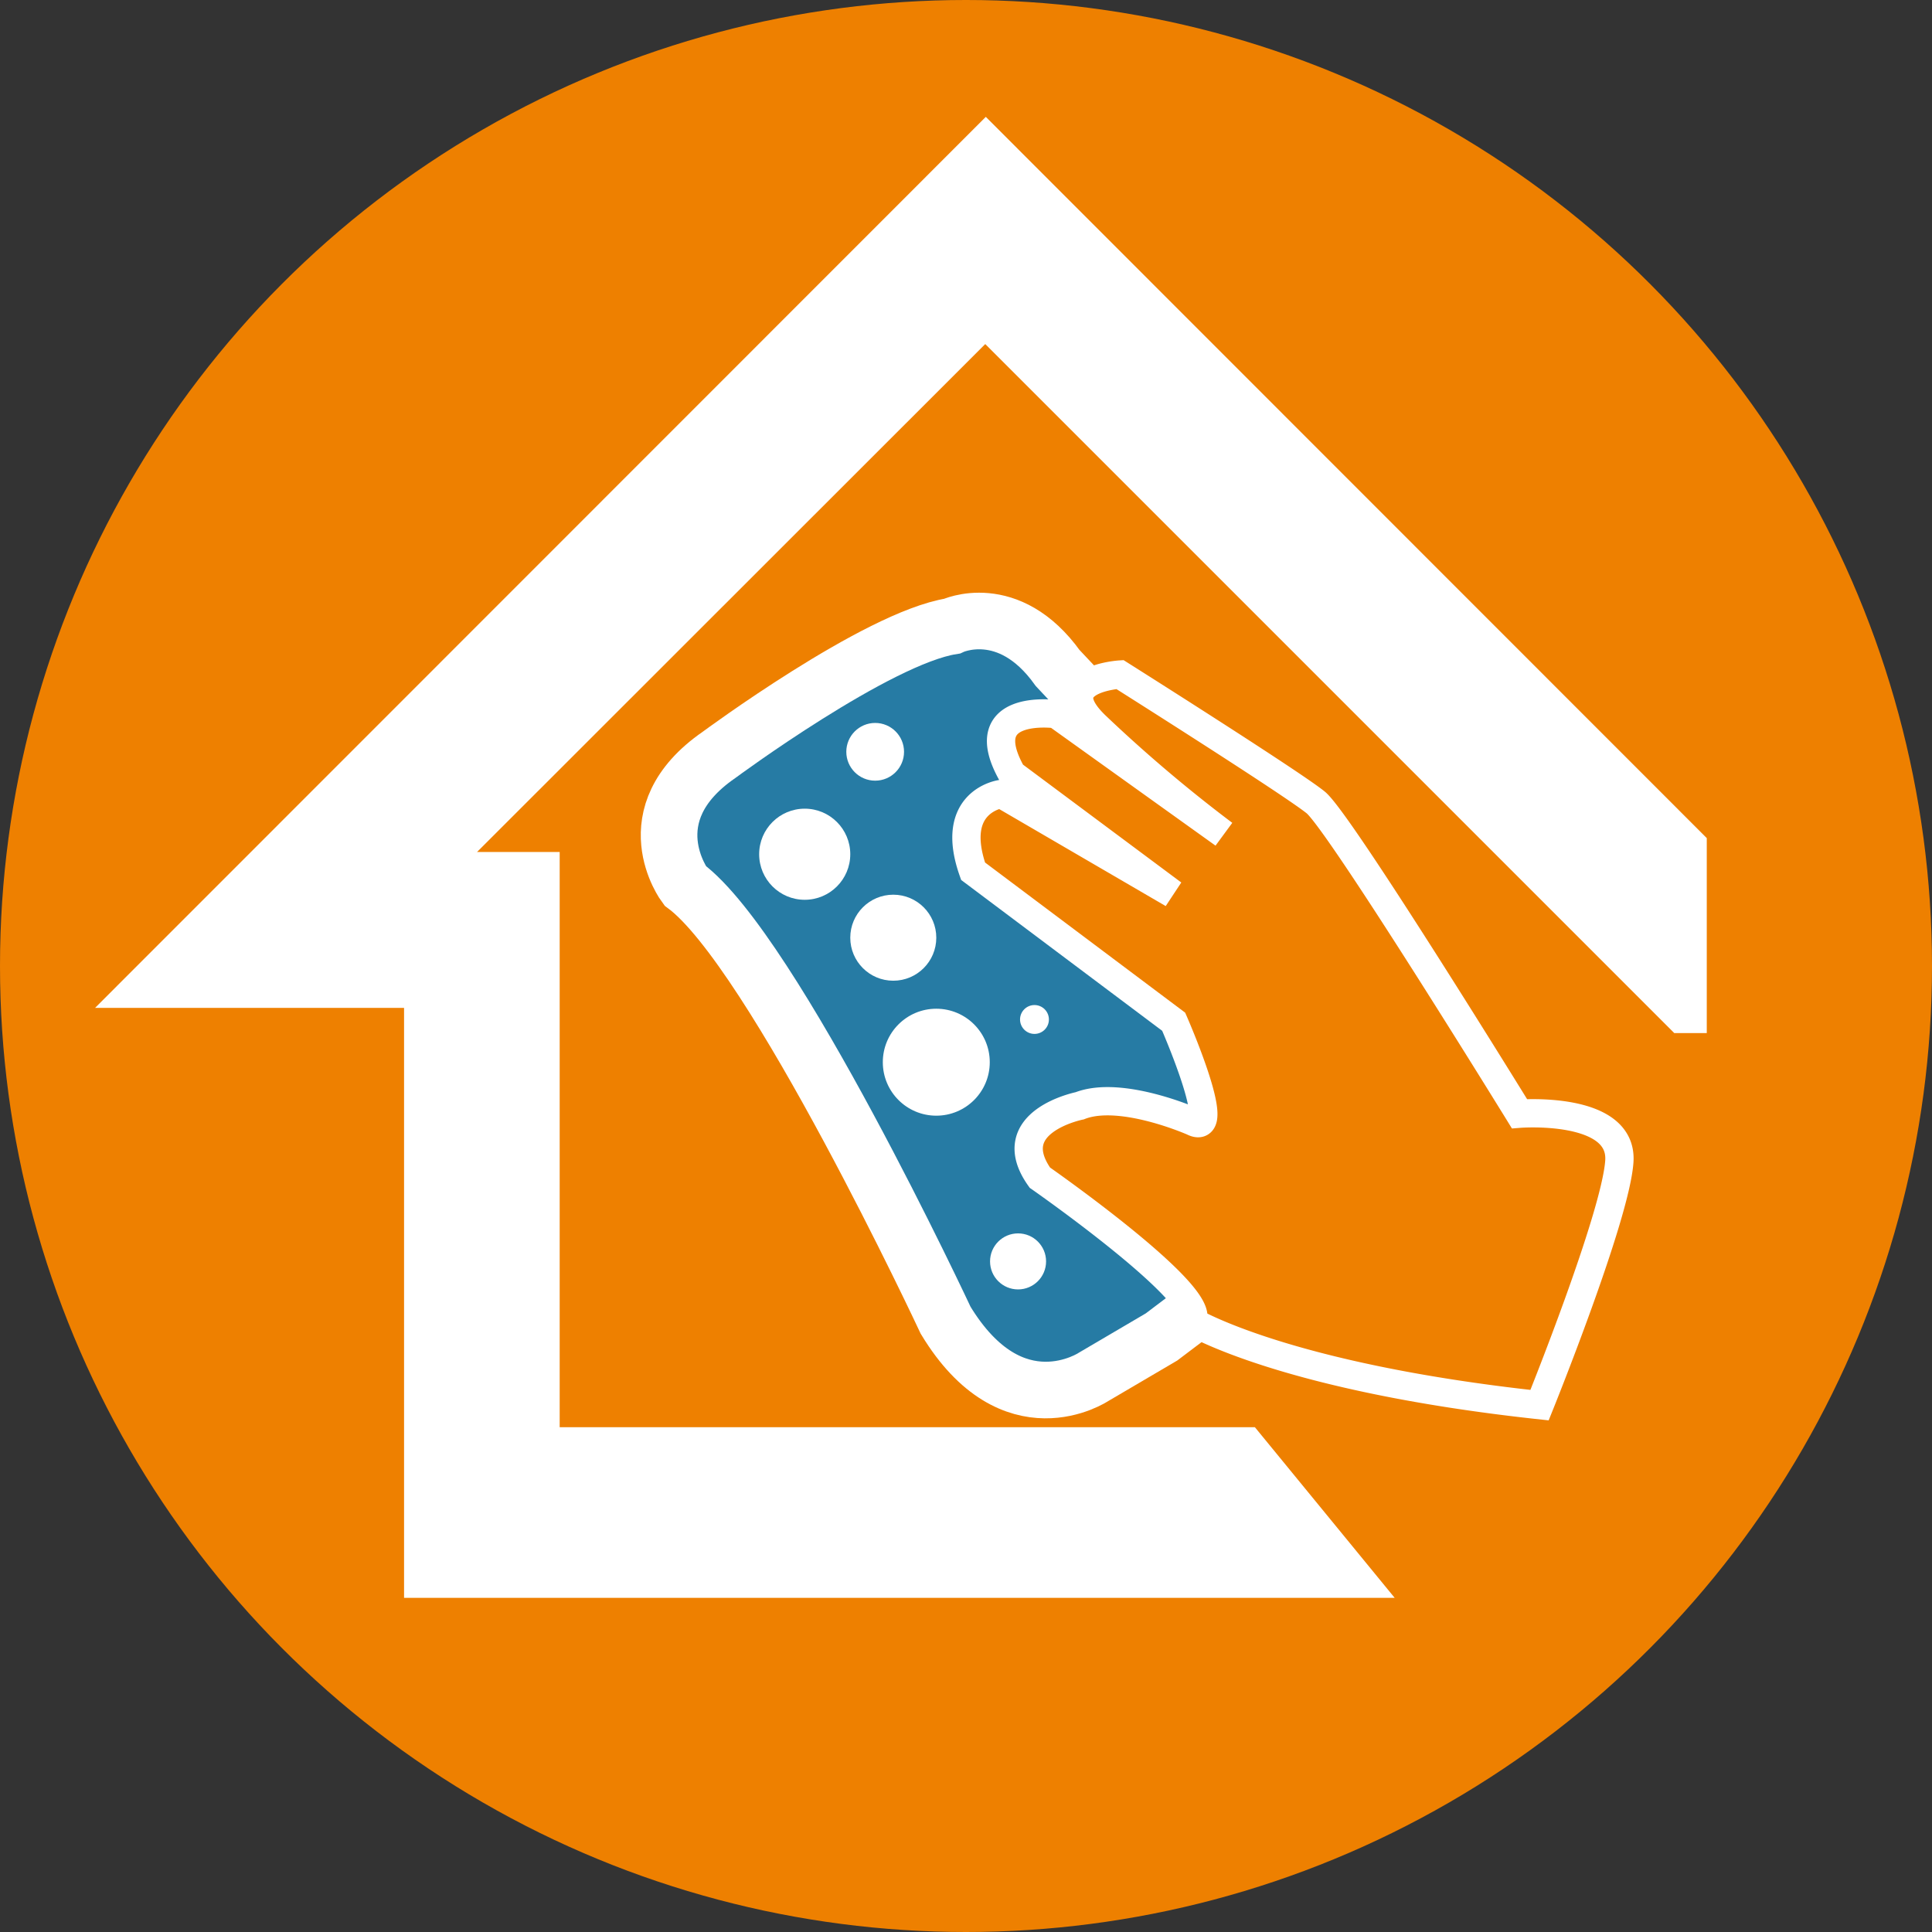 <svg xmlns="http://www.w3.org/2000/svg" viewBox="0 0 68.28 68.28"><rect x="0" y="0" width="68.28" height="68.28" fill="#333333" stroke="none"/><defs><style>.cls-1,.cls-4{fill:#ee8000;}.cls-2{fill:#fff;}.cls-3{fill:#267ba4;stroke-width:2px;}.cls-3,.cls-4{stroke:#fff;stroke-miterlimit:10;}</style></defs><title>hjb_logo</title><g id="Ebene_2" data-name="Ebene 2"><g id="Ebene_1-2" data-name="Ebene 1"><circle class="cls-1" cx="34.14" cy="34.14" r="34.14"/><polygon class="cls-2" points="49.29 56.47 14.28 56.47 14.28 35.62 3.36 35.62 34.84 4.13 60.32 29.62 60.32 36.51 59.17 36.51 34.82 12.16 16.86 30.11 19.78 30.11 19.78 50.44 44.35 50.44 49.29 56.47"/><path class="cls-3" d="M41.05,47.25l-2.4,1.41s-2.86,1.91-5.23-2c0,0-6.1-13.06-9.21-15.36,0,0-1.87-2.5,1.2-4.62,0,0,5.58-4.13,8.23-4.55,0,0,2-.95,3.74,1.48L49.09,36.06l-4.55,8.55Z"/><path class="cls-4" d="M54.41,49.66s2.68-6.63,2.82-8.61-3.53-1.69-3.53-1.69-6.35-10.31-7.2-11-6.92-4.52-6.92-4.52S37,24,38.74,25.66a51.65,51.65,0,0,0,4.51,3.82l-5.92-4.24s-3-.42-1.56,2.12l5.68,4.23-6.06-3.53s-1.88.24-1,2.73l7.09,5.32s1.8,4.1.68,3.53c0,0-2.55-1.13-4-.56,0,0-2.82.56-1.41,2.54,0,0,6.07,4.23,5.37,5.08C42.13,46.7,45.37,48.68,54.41,49.66Z"/><circle class="cls-2" cx="28.44" cy="30.19" r="1.61"/><circle class="cls-2" cx="30.93" cy="26.57" r="1.02"/><circle class="cls-2" cx="33.09" cy="37.54" r="1.89"/><circle class="cls-2" cx="35.98" cy="44.58" r="0.99"/><circle class="cls-2" cx="36.56" cy="36.03" r="0.51"/><circle class="cls-2" cx="31.57" cy="33.14" r="1.52"/></g></g></svg>